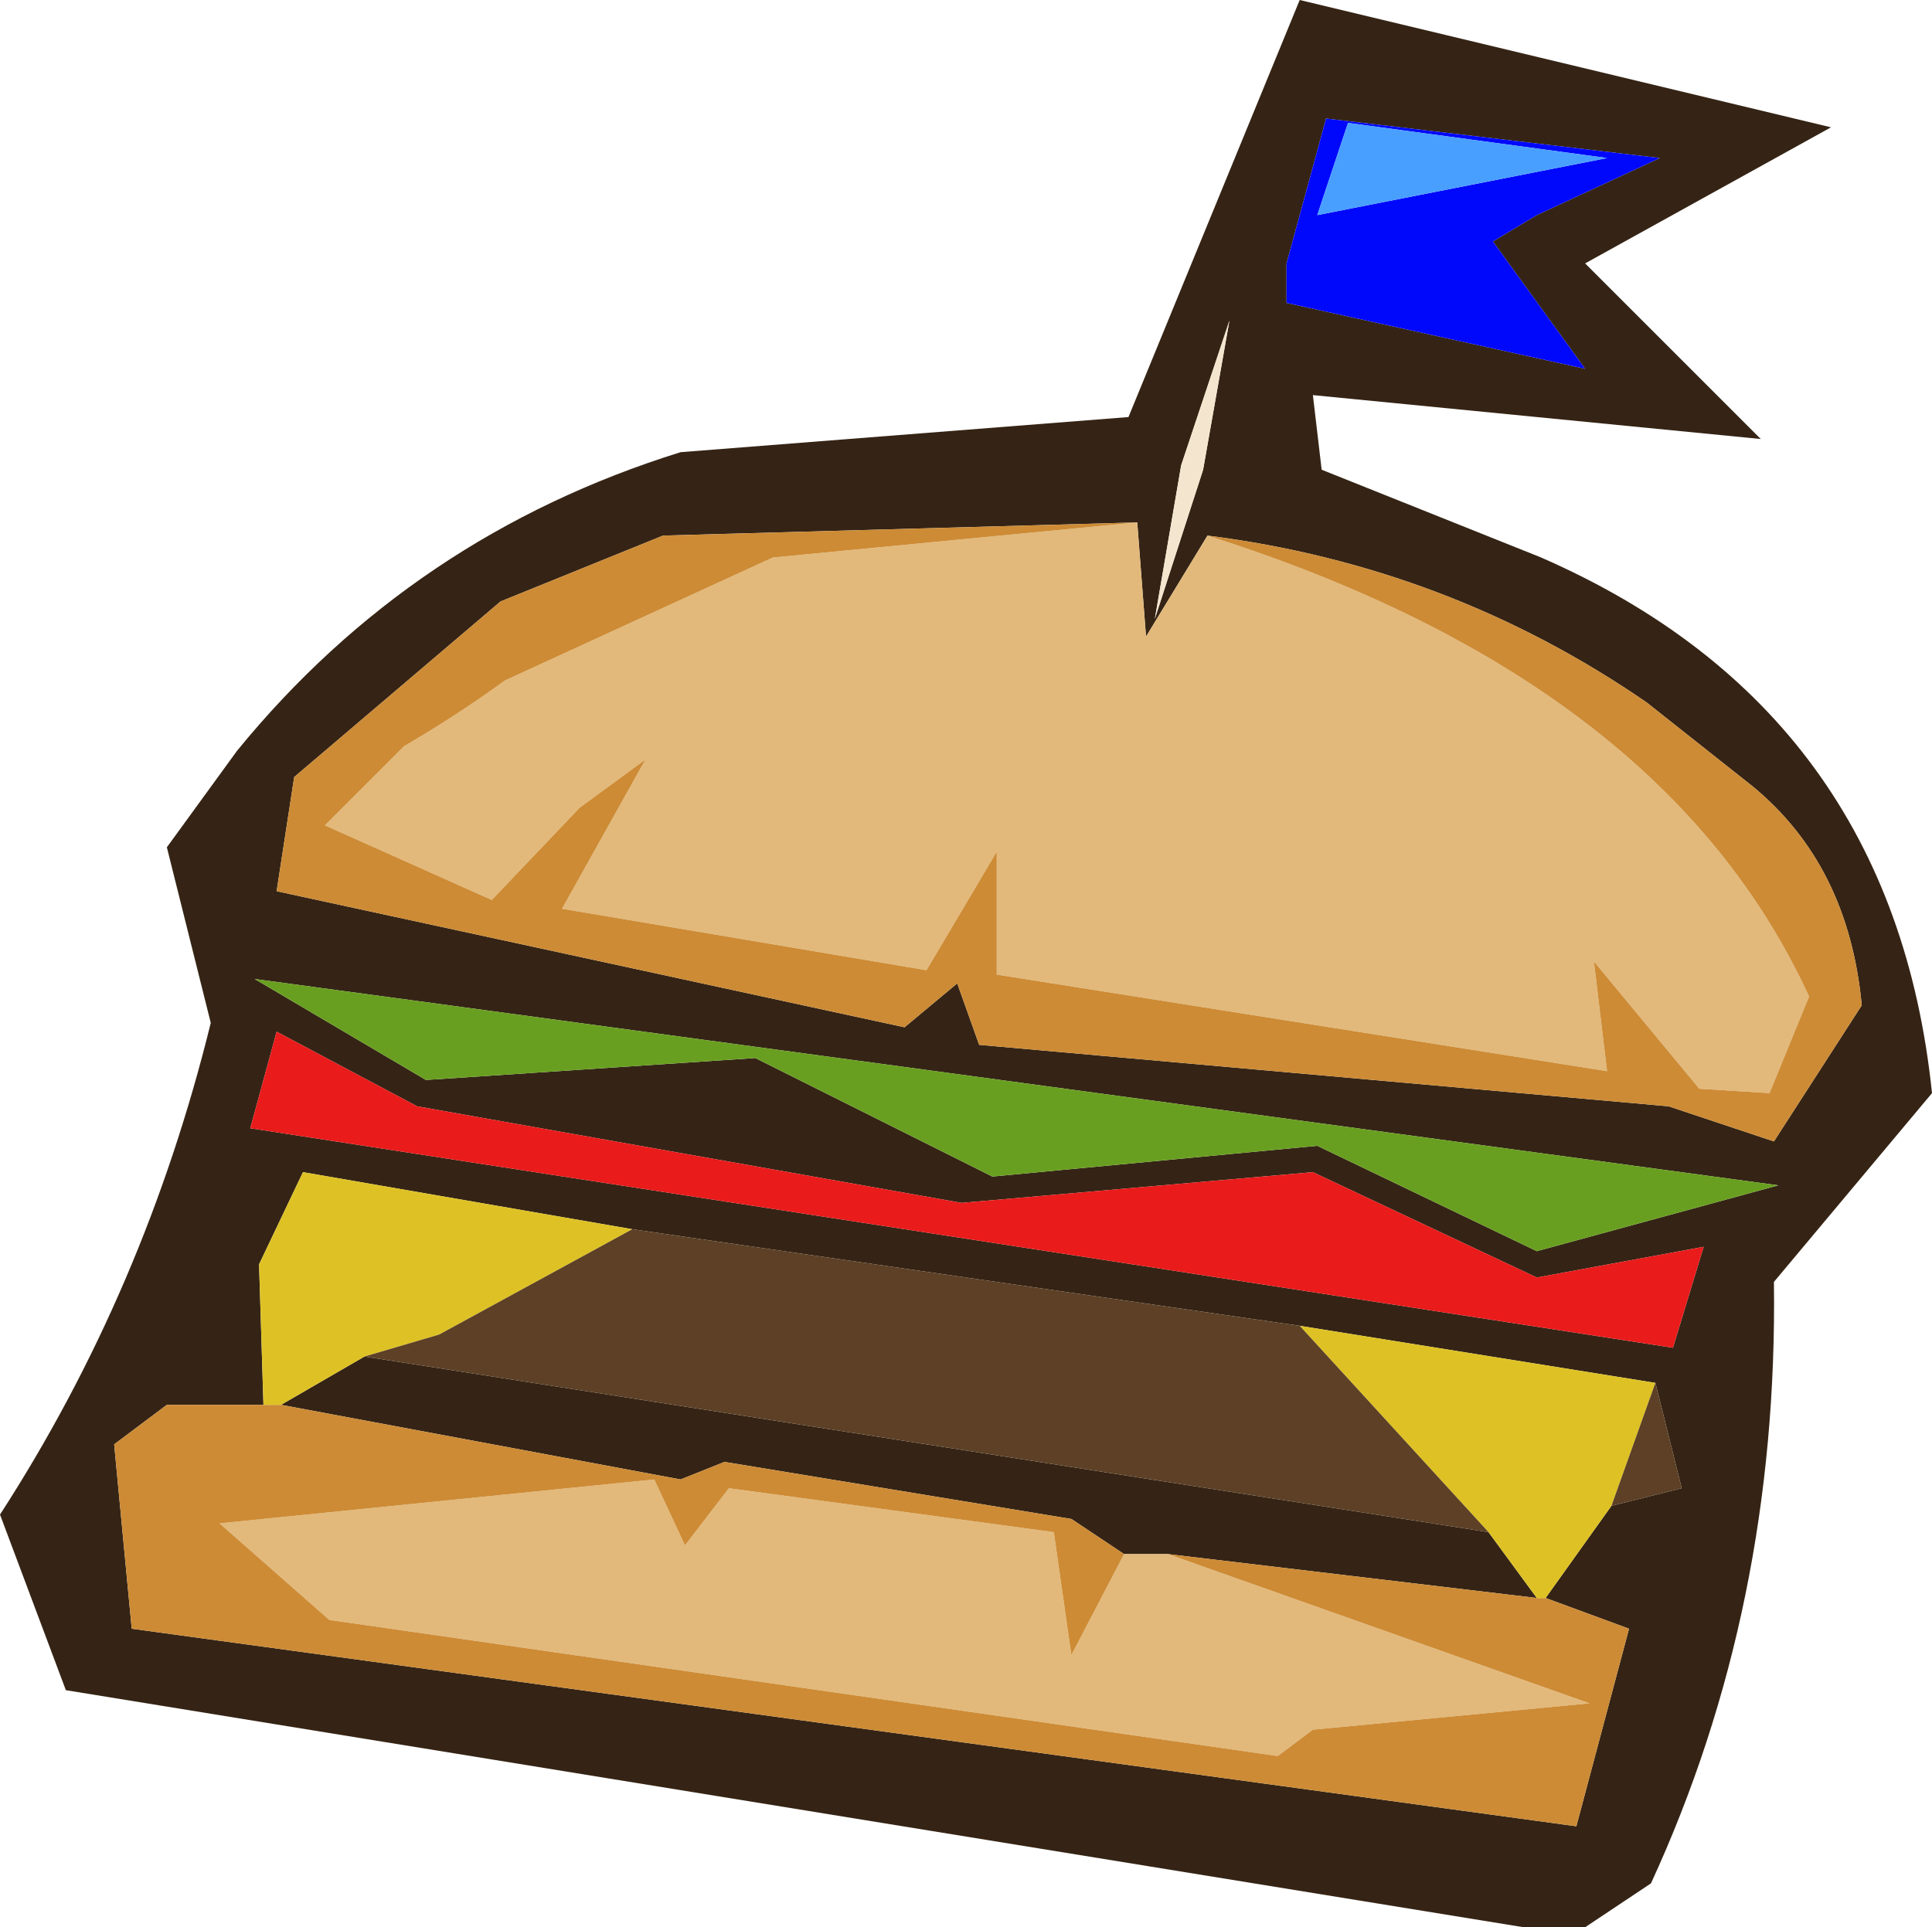 <?xml version="1.0" encoding="UTF-8" standalone="no"?>
<svg xmlns:ffdec="https://www.free-decompiler.com/flash" xmlns:xlink="http://www.w3.org/1999/xlink" ffdec:objectType="shape" height="21.95px" width="22.0px" xmlns="http://www.w3.org/2000/svg">
  <g transform="matrix(1.0, 0.0, 0.0, 1.0, 36.7, 69.8)">
    <path d="M-21.75 -65.3 L-21.65 -64.45 -19.15 -63.45 Q-15.15 -61.7 -14.7 -57.35 L-16.5 -55.2 Q-16.45 -51.5 -17.9 -48.35 L-18.65 -47.85 -19.35 -47.85 -35.95 -50.55 -36.7 -52.55 Q-35.05 -55.1 -34.3 -58.15 L-34.8 -60.15 -34.0 -61.25 Q-32.0 -63.7 -28.95 -64.65 L-23.85 -65.05 -21.9 -69.8 -15.85 -68.35 -18.65 -66.8 -16.65 -64.8 -21.75 -65.3 M-22.95 -63.7 L-23.65 -62.55 -23.75 -63.85 -29.15 -63.7 -31.0 -62.95 -33.35 -60.95 -33.55 -59.65 -26.4 -58.1 -25.8 -58.6 -25.55 -57.9 -17.7 -57.2 -16.5 -56.8 -15.5 -58.35 Q-15.65 -59.95 -16.75 -60.85 L-17.95 -61.8 Q-20.2 -63.35 -22.95 -63.7 M-23.55 -62.75 L-23.0 -64.45 -22.7 -66.15 -23.25 -64.5 -23.55 -62.75 M-22.05 -66.8 L-22.05 -66.35 -18.65 -65.6 -19.7 -67.05 -19.2 -67.35 -17.8 -68.0 -21.6 -68.45 -22.05 -66.8 M-31.85 -57.5 L-28.1 -57.75 -25.4 -56.4 -21.7 -56.75 -19.2 -55.55 -16.45 -56.3 -33.8 -58.65 -31.85 -57.5 M-33.55 -58.05 L-33.85 -56.95 -17.65 -54.45 -17.3 -55.6 -19.2 -55.25 -21.75 -56.45 -25.75 -56.1 -31.95 -57.2 -33.55 -58.05 M-23.9 -52.1 L-24.5 -52.5 -28.45 -53.15 -28.95 -52.95 -33.5 -53.8 -32.55 -54.35 -19.75 -52.35 -19.2 -51.6 -23.4 -52.1 -23.9 -52.1 M-33.7 -53.8 L-34.8 -53.8 -35.4 -53.35 -35.2 -51.25 -18.75 -49.0 -18.15 -51.25 -19.1 -51.6 -18.35 -52.65 -17.55 -52.85 -17.85 -54.05 -21.9 -54.7 -29.5 -55.8 -33.25 -56.45 -33.75 -55.4 -33.7 -53.8" fill="#352415" fill-rule="evenodd" stroke="none"/>
    <path d="M-23.75 -63.85 L-23.65 -62.55 -22.95 -63.7 Q-17.75 -62.05 -16.1 -58.45 L-16.55 -57.35 -17.35 -57.4 -18.55 -58.85 -18.4 -57.6 -25.35 -58.7 -25.35 -60.1 -26.15 -58.75 -30.3 -59.45 -29.35 -61.15 -30.1 -60.6 -31.1 -59.55 -33.0 -60.4 -32.1 -61.3 Q-31.5 -61.65 -30.95 -62.05 L-27.9 -63.45 -23.75 -63.85 M-23.4 -52.1 L-18.6 -50.4 -21.75 -50.1 -22.15 -49.8 -32.95 -51.35 -34.2 -52.45 -29.25 -52.95 -28.9 -52.2 -28.4 -52.85 -24.7 -52.35 -24.5 -50.95 -23.9 -52.1 -23.4 -52.1" fill="#e2b97a" fill-rule="evenodd" stroke="none"/>
    <path d="M-23.55 -62.75 L-23.25 -64.5 -22.7 -66.15 -23.0 -64.45 -23.55 -62.75" fill="#f4e6ce" fill-rule="evenodd" stroke="none"/>
    <path d="M-22.05 -66.8 L-21.6 -68.45 -17.8 -68.0 -19.2 -67.35 -19.7 -67.05 -18.65 -65.6 -22.05 -66.35 -22.05 -66.8 M-21.7 -67.35 L-18.4 -68.0 -21.35 -68.4 -21.7 -67.35" fill="#0008fc" fill-rule="evenodd" stroke="none"/>
    <path d="M-21.7 -67.35 L-21.35 -68.4 -18.4 -68.0 -21.7 -67.35" fill="#489fff" fill-rule="evenodd" stroke="none"/>
    <path d="M-23.75 -63.85 L-27.9 -63.45 -30.95 -62.05 Q-31.5 -61.65 -32.1 -61.3 L-33.0 -60.4 -31.1 -59.55 -30.1 -60.6 -29.35 -61.15 -30.3 -59.45 -26.15 -58.75 -25.35 -60.1 -25.35 -58.7 -18.4 -57.6 -18.55 -58.85 -17.35 -57.4 -16.55 -57.35 -16.1 -58.45 Q-17.75 -62.05 -22.95 -63.7 -20.2 -63.35 -17.95 -61.8 L-16.75 -60.85 Q-15.65 -59.95 -15.5 -58.35 L-16.5 -56.8 -17.7 -57.2 -25.55 -57.9 -25.8 -58.6 -26.4 -58.1 -33.55 -59.65 -33.35 -60.95 -31.0 -62.95 -29.15 -63.7 -23.75 -63.85 M-23.9 -52.1 L-24.5 -50.95 -24.7 -52.35 -28.4 -52.85 -28.9 -52.2 -29.25 -52.95 -34.2 -52.45 -32.95 -51.35 -22.15 -49.8 -21.75 -50.1 -18.6 -50.4 -23.4 -52.1 -19.2 -51.6 -19.1 -51.6 -18.15 -51.25 -18.75 -49.0 -35.2 -51.25 -35.4 -53.35 -34.8 -53.8 -33.7 -53.8 -33.5 -53.8 -28.95 -52.95 -28.45 -53.15 -24.5 -52.5 -23.9 -52.1" fill="#cd8b35" fill-rule="evenodd" stroke="none"/>
    <path d="M-31.85 -57.5 L-33.8 -58.65 -16.45 -56.3 -19.2 -55.55 -21.7 -56.75 -25.4 -56.4 -28.1 -57.75 -31.85 -57.5" fill="#699f20" fill-rule="evenodd" stroke="none"/>
    <path d="M-33.55 -58.05 L-31.95 -57.2 -25.75 -56.1 -21.75 -56.45 -19.2 -55.25 -17.3 -55.6 -17.65 -54.45 -33.85 -56.95 -33.55 -58.05" fill="#e91b1b" fill-rule="evenodd" stroke="none"/>
    <path d="M-33.5 -53.8 L-33.7 -53.8 -33.75 -55.4 -33.25 -56.45 -29.5 -55.8 -31.7 -54.6 -32.55 -54.35 -33.5 -53.8 M-19.1 -51.6 L-19.2 -51.6 -19.75 -52.35 -21.9 -54.7 -17.85 -54.05 -18.35 -52.65 -19.1 -51.6" fill="#dec225" fill-rule="evenodd" stroke="none"/>
    <path d="M-32.55 -54.35 L-31.7 -54.6 -29.5 -55.8 -21.9 -54.7 -19.75 -52.35 -32.55 -54.35 M-17.85 -54.05 L-17.55 -52.85 -18.35 -52.65 -17.85 -54.05" fill="#5d4025" fill-rule="evenodd" stroke="none"/>
  </g>
</svg>
